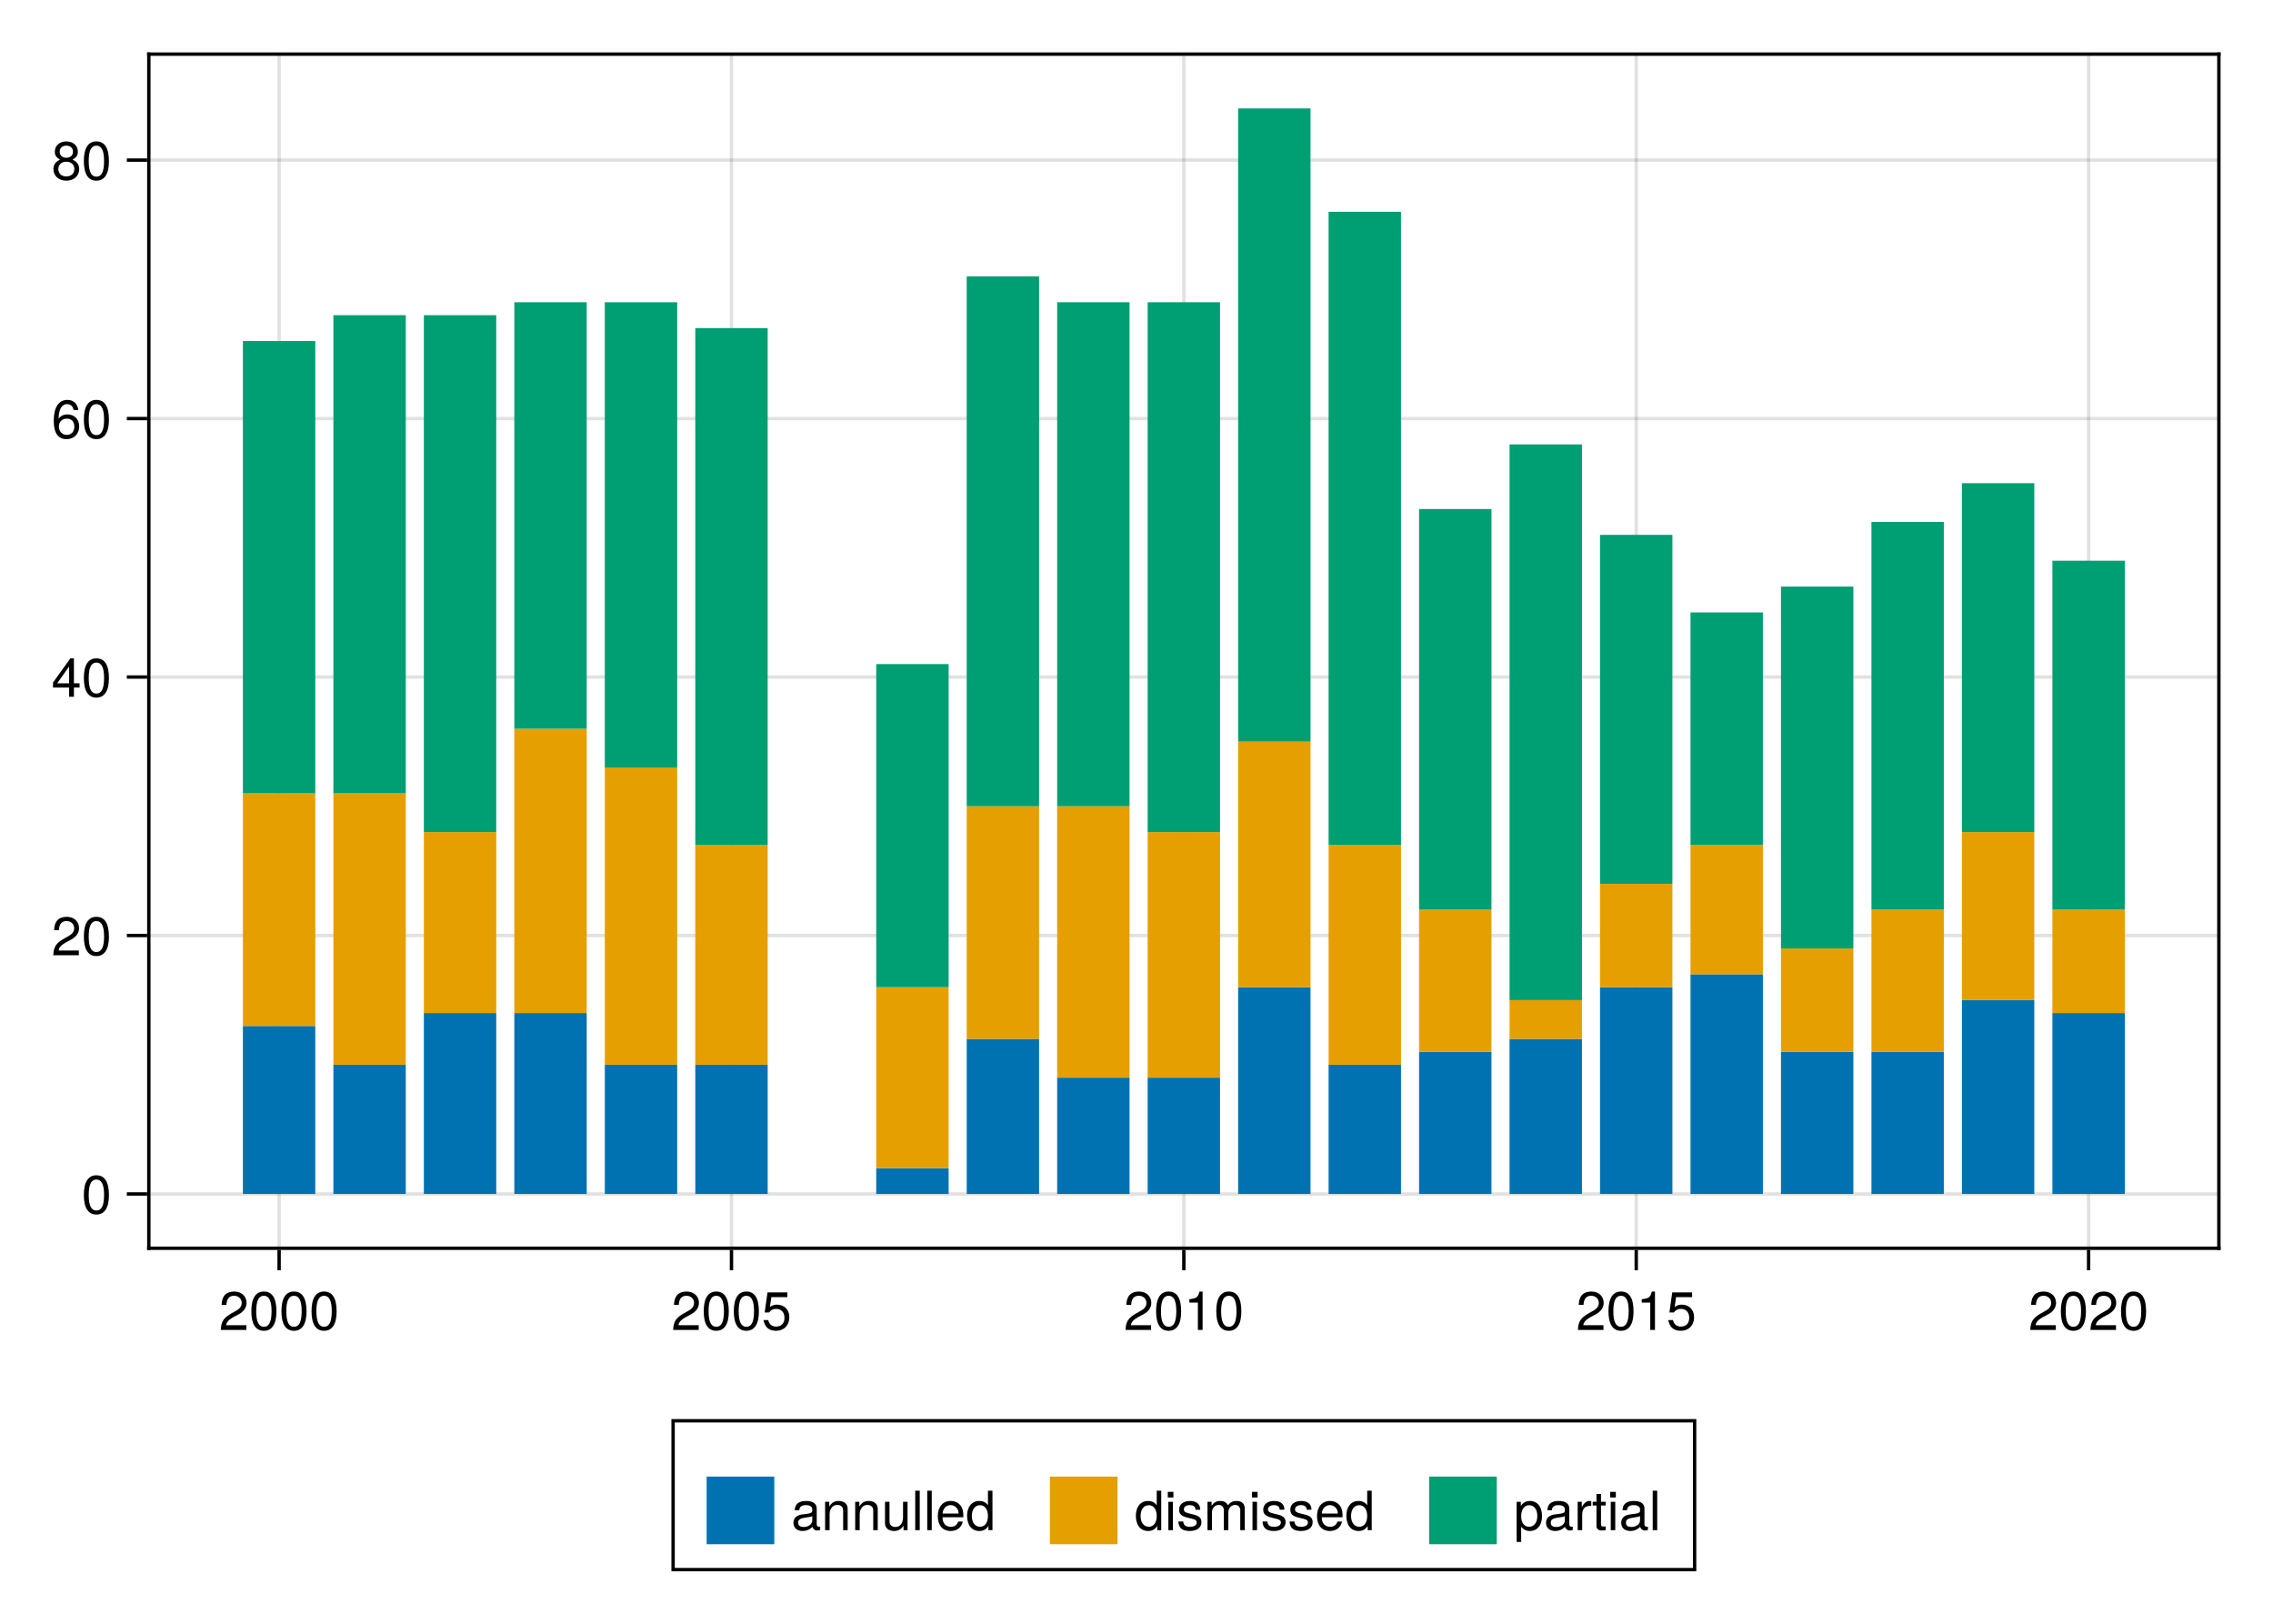 <?xml version="1.0" encoding="UTF-8"?>
<svg xmlns="http://www.w3.org/2000/svg" xmlns:xlink="http://www.w3.org/1999/xlink" width="504pt" height="360pt" viewBox="0 0 504 360" version="1.1">
<defs>
<g>
<symbol overflow="visible" id="glyph0-0-2d+7N/TX">
<path style="stroke:none;" d="M 0.234 -8.75 C 0.234 -8.75 0.234 0 0.234 0 C 0.234 0 5.641 0 5.641 0 C 5.641 0 5.641 -8.75 5.641 -8.75 C 5.641 -8.75 0.234 -8.75 0.234 -8.75 Z M 0.859 -0.625 C 0.859 -0.625 0.859 -8.125 0.859 -8.125 C 0.859 -8.125 5.016 -8.125 5.016 -8.125 C 5.016 -8.125 5.016 -0.625 5.016 -0.625 C 5.016 -0.625 0.859 -0.625 0.859 -0.625 Z M 0.859 -0.625 "/>
</symbol>
<symbol overflow="visible" id="glyph0-1-2d+7N/TX">
<path style="stroke:none;" d="M 6.125 -6.016 C 6.125 -4.969 5.516 -4.078 4.328 -3.438 C 4.328 -3.438 3.125 -2.797 3.125 -2.797 C 2.094 -2.188 1.703 -1.734 1.594 -1.047 C 1.594 -1.047 6.078 -1.047 6.078 -1.047 C 6.078 -1.047 6.078 0 6.078 0 C 6.078 0 0.406 0 0.406 0 C 0.5 -1.875 1.016 -2.672 2.797 -3.688 C 2.797 -3.688 3.906 -4.312 3.906 -4.312 C 4.656 -4.734 5.047 -5.312 5.047 -5.984 C 5.047 -6.906 4.328 -7.578 3.375 -7.578 C 2.328 -7.578 1.734 -6.984 1.656 -5.562 C 1.656 -5.562 0.594 -5.562 0.594 -5.562 C 0.656 -7.625 1.672 -8.516 3.406 -8.516 C 5.016 -8.516 6.125 -7.453 6.125 -6.016 Z M 6.125 -6.016 "/>
</symbol>
<symbol overflow="visible" id="glyph1-0-2d+7N/TX">
<path style="stroke:none;" d="M 0.234 -8.75 C 0.234 -8.75 0.234 0 0.234 0 C 0.234 0 5.641 0 5.641 0 C 5.641 0 5.641 -8.75 5.641 -8.75 C 5.641 -8.75 0.234 -8.75 0.234 -8.75 Z M 0.859 -0.625 C 0.859 -0.625 0.859 -8.125 0.859 -8.125 C 0.859 -8.125 5.016 -8.125 5.016 -8.125 C 5.016 -8.125 5.016 -0.625 5.016 -0.625 C 5.016 -0.625 0.859 -0.625 0.859 -0.625 Z M 0.859 -0.625 "/>
</symbol>
<symbol overflow="visible" id="glyph1-1-2d+7N/TX">
<path style="stroke:none;" d="M 6.078 -4.094 C 6.078 -1.297 5.094 0.188 3.297 0.188 C 1.469 0.188 0.516 -1.297 0.516 -4.156 C 0.516 -7.016 1.469 -8.516 3.297 -8.516 C 5.141 -8.516 6.078 -7.047 6.078 -4.094 Z M 5 -4.188 C 5 -6.469 4.438 -7.578 3.297 -7.578 C 2.156 -7.578 1.594 -6.484 1.594 -4.156 C 1.594 -1.828 2.156 -0.703 3.281 -0.703 C 4.453 -0.703 5 -1.781 5 -4.188 Z M 5 -4.188 "/>
</symbol>
<symbol overflow="visible" id="glyph1-2-2d+7N/TX">
<path style="stroke:none;" d="M 6.125 -6.016 C 6.125 -4.969 5.516 -4.078 4.328 -3.438 C 4.328 -3.438 3.125 -2.797 3.125 -2.797 C 2.094 -2.188 1.703 -1.734 1.594 -1.047 C 1.594 -1.047 6.078 -1.047 6.078 -1.047 C 6.078 -1.047 6.078 0 6.078 0 C 6.078 0 0.406 0 0.406 0 C 0.5 -1.875 1.016 -2.672 2.797 -3.688 C 2.797 -3.688 3.906 -4.312 3.906 -4.312 C 4.656 -4.734 5.047 -5.312 5.047 -5.984 C 5.047 -6.906 4.328 -7.578 3.375 -7.578 C 2.328 -7.578 1.734 -6.984 1.656 -5.562 C 1.656 -5.562 0.594 -5.562 0.594 -5.562 C 0.656 -7.625 1.672 -8.516 3.406 -8.516 C 5.016 -8.516 6.125 -7.453 6.125 -6.016 Z M 6.125 -6.016 "/>
</symbol>
<symbol overflow="visible" id="glyph2-0-2d+7N/TX">
<path style="stroke:none;" d="M 0.234 -8.75 C 0.234 -8.75 0.234 0 0.234 0 C 0.234 0 5.641 0 5.641 0 C 5.641 0 5.641 -8.75 5.641 -8.75 C 5.641 -8.75 0.234 -8.75 0.234 -8.75 Z M 0.859 -0.625 C 0.859 -0.625 0.859 -8.125 0.859 -8.125 C 0.859 -8.125 5.016 -8.125 5.016 -8.125 C 5.016 -8.125 5.016 -0.625 5.016 -0.625 C 5.016 -0.625 0.859 -0.625 0.859 -0.625 Z M 0.859 -0.625 "/>
</symbol>
<symbol overflow="visible" id="glyph2-1-2d+7N/TX">
<path style="stroke:none;" d="M 6.078 -4.094 C 6.078 -1.297 5.094 0.188 3.297 0.188 C 1.469 0.188 0.516 -1.297 0.516 -4.156 C 0.516 -7.016 1.469 -8.516 3.297 -8.516 C 5.141 -8.516 6.078 -7.047 6.078 -4.094 Z M 5 -4.188 C 5 -6.469 4.438 -7.578 3.297 -7.578 C 2.156 -7.578 1.594 -6.484 1.594 -4.156 C 1.594 -1.828 2.156 -0.703 3.281 -0.703 C 4.453 -0.703 5 -1.781 5 -4.188 Z M 5 -4.188 "/>
</symbol>
<symbol overflow="visible" id="glyph3-0-2d+7N/TX">
<path style="stroke:none;" d="M 0.234 -8.75 C 0.234 -8.75 0.234 0 0.234 0 C 0.234 0 5.641 0 5.641 0 C 5.641 0 5.641 -8.75 5.641 -8.75 C 5.641 -8.75 0.234 -8.75 0.234 -8.75 Z M 0.859 -0.625 C 0.859 -0.625 0.859 -8.125 0.859 -8.125 C 0.859 -8.125 5.016 -8.125 5.016 -8.125 C 5.016 -8.125 5.016 -0.625 5.016 -0.625 C 5.016 -0.625 0.859 -0.625 0.859 -0.625 Z M 0.859 -0.625 "/>
</symbol>
<symbol overflow="visible" id="glyph3-1-2d+7N/TX">
<path style="stroke:none;" d="M 6.156 -2.812 C 6.156 -1.016 4.953 0.188 3.234 0.188 C 1.734 0.188 0.766 -0.484 0.422 -2.188 C 0.422 -2.188 1.469 -2.188 1.469 -2.188 C 1.734 -1.219 2.297 -0.75 3.219 -0.75 C 4.375 -0.75 5.078 -1.453 5.078 -2.672 C 5.078 -3.938 4.359 -4.672 3.219 -4.672 C 2.562 -4.672 2.141 -4.469 1.656 -3.875 C 1.656 -3.875 0.688 -3.875 0.688 -3.875 C 0.688 -3.875 1.312 -8.328 1.312 -8.328 C 1.312 -8.328 5.719 -8.328 5.719 -8.328 C 5.719 -8.328 5.719 -7.281 5.719 -7.281 C 5.719 -7.281 2.172 -7.281 2.172 -7.281 C 2.172 -7.281 1.844 -5.094 1.844 -5.094 C 2.328 -5.453 2.812 -5.609 3.406 -5.609 C 5.047 -5.609 6.156 -4.5 6.156 -2.812 Z M 6.156 -2.812 "/>
</symbol>
<symbol overflow="visible" id="glyph4-0-2d+7N/TX">
<path style="stroke:none;" d="M 0.234 -8.75 C 0.234 -8.75 0.234 0 0.234 0 C 0.234 0 5.641 0 5.641 0 C 5.641 0 5.641 -8.75 5.641 -8.75 C 5.641 -8.75 0.234 -8.75 0.234 -8.75 Z M 0.859 -0.625 C 0.859 -0.625 0.859 -8.125 0.859 -8.125 C 0.859 -8.125 5.016 -8.125 5.016 -8.125 C 5.016 -8.125 5.016 -0.625 5.016 -0.625 C 5.016 -0.625 0.859 -0.625 0.859 -0.625 Z M 0.859 -0.625 "/>
</symbol>
<symbol overflow="visible" id="glyph4-1-2d+7N/TX">
<path style="stroke:none;" d="M 6.125 -6.016 C 6.125 -4.969 5.516 -4.078 4.328 -3.438 C 4.328 -3.438 3.125 -2.797 3.125 -2.797 C 2.094 -2.188 1.703 -1.734 1.594 -1.047 C 1.594 -1.047 6.078 -1.047 6.078 -1.047 C 6.078 -1.047 6.078 0 6.078 0 C 6.078 0 0.406 0 0.406 0 C 0.5 -1.875 1.016 -2.672 2.797 -3.688 C 2.797 -3.688 3.906 -4.312 3.906 -4.312 C 4.656 -4.734 5.047 -5.312 5.047 -5.984 C 5.047 -6.906 4.328 -7.578 3.375 -7.578 C 2.328 -7.578 1.734 -6.984 1.656 -5.562 C 1.656 -5.562 0.594 -5.562 0.594 -5.562 C 0.656 -7.625 1.672 -8.516 3.406 -8.516 C 5.016 -8.516 6.125 -7.453 6.125 -6.016 Z M 6.125 -6.016 "/>
</symbol>
<symbol overflow="visible" id="glyph4-2-2d+7N/TX">
<path style="stroke:none;" d="M 6.078 -4.094 C 6.078 -1.297 5.094 0.188 3.297 0.188 C 1.469 0.188 0.516 -1.297 0.516 -4.156 C 0.516 -7.016 1.469 -8.516 3.297 -8.516 C 5.141 -8.516 6.078 -7.047 6.078 -4.094 Z M 5 -4.188 C 5 -6.469 4.438 -7.578 3.297 -7.578 C 2.156 -7.578 1.594 -6.484 1.594 -4.156 C 1.594 -1.828 2.156 -0.703 3.281 -0.703 C 4.453 -0.703 5 -1.781 5 -4.188 Z M 5 -4.188 "/>
</symbol>
<symbol overflow="visible" id="glyph5-0-2d+7N/TX">
<path style="stroke:none;" d="M 0.234 -8.75 C 0.234 -8.75 0.234 0 0.234 0 C 0.234 0 5.641 0 5.641 0 C 5.641 0 5.641 -8.75 5.641 -8.75 C 5.641 -8.75 0.234 -8.75 0.234 -8.75 Z M 0.859 -0.625 C 0.859 -0.625 0.859 -8.125 0.859 -8.125 C 0.859 -8.125 5.016 -8.125 5.016 -8.125 C 5.016 -8.125 5.016 -0.625 5.016 -0.625 C 5.016 -0.625 0.859 -0.625 0.859 -0.625 Z M 0.859 -0.625 "/>
</symbol>
<symbol overflow="visible" id="glyph5-1-2d+7N/TX">
<path style="stroke:none;" d="M 4.156 0 C 4.156 0 3.109 0 3.109 0 C 3.109 0 3.109 -6.062 3.109 -6.062 C 3.109 -6.062 1.219 -6.062 1.219 -6.062 C 1.219 -6.062 1.219 -6.812 1.219 -6.812 C 2.859 -7.016 3.094 -7.203 3.469 -8.516 C 3.469 -8.516 4.156 -8.516 4.156 -8.516 C 4.156 -8.516 4.156 0 4.156 0 Z M 4.156 0 "/>
</symbol>
<symbol overflow="visible" id="glyph5-2-2d+7N/TX">
<path style="stroke:none;" d="M 6.156 -2.812 C 6.156 -1.016 4.953 0.188 3.234 0.188 C 1.734 0.188 0.766 -0.484 0.422 -2.188 C 0.422 -2.188 1.469 -2.188 1.469 -2.188 C 1.734 -1.219 2.297 -0.75 3.219 -0.75 C 4.375 -0.75 5.078 -1.453 5.078 -2.672 C 5.078 -3.938 4.359 -4.672 3.219 -4.672 C 2.562 -4.672 2.141 -4.469 1.656 -3.875 C 1.656 -3.875 0.688 -3.875 0.688 -3.875 C 0.688 -3.875 1.312 -8.328 1.312 -8.328 C 1.312 -8.328 5.719 -8.328 5.719 -8.328 C 5.719 -8.328 5.719 -7.281 5.719 -7.281 C 5.719 -7.281 2.172 -7.281 2.172 -7.281 C 2.172 -7.281 1.844 -5.094 1.844 -5.094 C 2.328 -5.453 2.812 -5.609 3.406 -5.609 C 5.047 -5.609 6.156 -4.5 6.156 -2.812 Z M 6.156 -2.812 "/>
</symbol>
<symbol overflow="visible" id="glyph6-0-2d+7N/TX">
<path style="stroke:none;" d="M 0.234 -8.75 C 0.234 -8.75 0.234 0 0.234 0 C 0.234 0 5.641 0 5.641 0 C 5.641 0 5.641 -8.75 5.641 -8.75 C 5.641 -8.75 0.234 -8.75 0.234 -8.75 Z M 0.859 -0.625 C 0.859 -0.625 0.859 -8.125 0.859 -8.125 C 0.859 -8.125 5.016 -8.125 5.016 -8.125 C 5.016 -8.125 5.016 -0.625 5.016 -0.625 C 5.016 -0.625 0.859 -0.625 0.859 -0.625 Z M 0.859 -0.625 "/>
</symbol>
<symbol overflow="visible" id="glyph6-1-2d+7N/TX">
<path style="stroke:none;" d="M 6.078 -4.094 C 6.078 -1.297 5.094 0.188 3.297 0.188 C 1.469 0.188 0.516 -1.297 0.516 -4.156 C 0.516 -7.016 1.469 -8.516 3.297 -8.516 C 5.141 -8.516 6.078 -7.047 6.078 -4.094 Z M 5 -4.188 C 5 -6.469 4.438 -7.578 3.297 -7.578 C 2.156 -7.578 1.594 -6.484 1.594 -4.156 C 1.594 -1.828 2.156 -0.703 3.281 -0.703 C 4.453 -0.703 5 -1.781 5 -4.188 Z M 5 -4.188 "/>
</symbol>
<symbol overflow="visible" id="glyph7-0-2d+7N/TX">
<path style="stroke:none;" d="M 0.234 -8.75 C 0.234 -8.75 0.234 0 0.234 0 C 0.234 0 5.641 0 5.641 0 C 5.641 0 5.641 -8.75 5.641 -8.75 C 5.641 -8.75 0.234 -8.75 0.234 -8.75 Z M 0.859 -0.625 C 0.859 -0.625 0.859 -8.125 0.859 -8.125 C 0.859 -8.125 5.016 -8.125 5.016 -8.125 C 5.016 -8.125 5.016 -0.625 5.016 -0.625 C 5.016 -0.625 0.859 -0.625 0.859 -0.625 Z M 0.859 -0.625 "/>
</symbol>
<symbol overflow="visible" id="glyph7-1-2d+7N/TX">
<path style="stroke:none;" d="M 6.125 -6.016 C 6.125 -4.969 5.516 -4.078 4.328 -3.438 C 4.328 -3.438 3.125 -2.797 3.125 -2.797 C 2.094 -2.188 1.703 -1.734 1.594 -1.047 C 1.594 -1.047 6.078 -1.047 6.078 -1.047 C 6.078 -1.047 6.078 0 6.078 0 C 6.078 0 0.406 0 0.406 0 C 0.5 -1.875 1.016 -2.672 2.797 -3.688 C 2.797 -3.688 3.906 -4.312 3.906 -4.312 C 4.656 -4.734 5.047 -5.312 5.047 -5.984 C 5.047 -6.906 4.328 -7.578 3.375 -7.578 C 2.328 -7.578 1.734 -6.984 1.656 -5.562 C 1.656 -5.562 0.594 -5.562 0.594 -5.562 C 0.656 -7.625 1.672 -8.516 3.406 -8.516 C 5.016 -8.516 6.125 -7.453 6.125 -6.016 Z M 6.125 -6.016 "/>
</symbol>
<symbol overflow="visible" id="glyph8-0-2d+7N/TX">
<path style="stroke:none;" d="M 0.234 -8.75 C 0.234 -8.75 0.234 0 0.234 0 C 0.234 0 5.641 0 5.641 0 C 5.641 0 5.641 -8.75 5.641 -8.75 C 5.641 -8.75 0.234 -8.75 0.234 -8.75 Z M 0.859 -0.625 C 0.859 -0.625 0.859 -8.125 0.859 -8.125 C 0.859 -8.125 5.016 -8.125 5.016 -8.125 C 5.016 -8.125 5.016 -0.625 5.016 -0.625 C 5.016 -0.625 0.859 -0.625 0.859 -0.625 Z M 0.859 -0.625 "/>
</symbol>
<symbol overflow="visible" id="glyph8-1-2d+7N/TX">
<path style="stroke:none;" d="M 6.078 -4.094 C 6.078 -1.297 5.094 0.188 3.297 0.188 C 1.469 0.188 0.516 -1.297 0.516 -4.156 C 0.516 -7.016 1.469 -8.516 3.297 -8.516 C 5.141 -8.516 6.078 -7.047 6.078 -4.094 Z M 5 -4.188 C 5 -6.469 4.438 -7.578 3.297 -7.578 C 2.156 -7.578 1.594 -6.484 1.594 -4.156 C 1.594 -1.828 2.156 -0.703 3.281 -0.703 C 4.453 -0.703 5 -1.781 5 -4.188 Z M 5 -4.188 "/>
</symbol>
<symbol overflow="visible" id="glyph9-0-2d+7N/TX">
<path style="stroke:none;" d="M 0.234 -8.75 C 0.234 -8.75 0.234 0 0.234 0 C 0.234 0 5.641 0 5.641 0 C 5.641 0 5.641 -8.75 5.641 -8.75 C 5.641 -8.75 0.234 -8.75 0.234 -8.75 Z M 0.859 -0.625 C 0.859 -0.625 0.859 -8.125 0.859 -8.125 C 0.859 -8.125 5.016 -8.125 5.016 -8.125 C 5.016 -8.125 5.016 -0.625 5.016 -0.625 C 5.016 -0.625 0.859 -0.625 0.859 -0.625 Z M 0.859 -0.625 "/>
</symbol>
<symbol overflow="visible" id="glyph9-1-2d+7N/TX">
<path style="stroke:none;" d="M 6.234 -2.047 C 6.234 -2.047 4.984 -2.047 4.984 -2.047 C 4.984 -2.047 4.984 0 4.984 0 C 4.984 0 3.922 0 3.922 0 C 3.922 0 3.922 -2.047 3.922 -2.047 C 3.922 -2.047 0.344 -2.047 0.344 -2.047 C 0.344 -2.047 0.344 -3.156 0.344 -3.156 C 0.344 -3.156 4.203 -8.516 4.203 -8.516 C 4.203 -8.516 4.984 -8.516 4.984 -8.516 C 4.984 -8.516 4.984 -2.984 4.984 -2.984 C 4.984 -2.984 6.234 -2.984 6.234 -2.984 C 6.234 -2.984 6.234 -2.047 6.234 -2.047 Z M 3.922 -2.984 C 3.922 -2.984 3.922 -6.703 3.922 -6.703 C 3.922 -6.703 1.266 -2.984 1.266 -2.984 C 1.266 -2.984 3.922 -2.984 3.922 -2.984 Z M 3.922 -2.984 "/>
</symbol>
<symbol overflow="visible" id="glyph9-2-2d+7N/TX">
<path style="stroke:none;" d="M 6.156 -2.406 C 6.156 -0.859 4.984 0.188 3.297 0.188 C 1.625 0.188 0.438 -0.859 0.438 -2.406 C 0.438 -3.344 0.922 -4.016 1.891 -4.469 C 1.031 -5.016 0.75 -5.453 0.75 -6.234 C 0.75 -7.578 1.797 -8.516 3.297 -8.516 C 4.812 -8.516 5.859 -7.578 5.859 -6.234 C 5.859 -5.438 5.562 -5 4.688 -4.469 C 5.672 -4.016 6.156 -3.344 6.156 -2.406 Z M 4.781 -6.219 C 4.781 -7.047 4.203 -7.578 3.297 -7.578 C 2.406 -7.578 1.828 -7.047 1.828 -6.234 C 1.828 -5.422 2.406 -4.891 3.297 -4.891 C 4.188 -4.891 4.781 -5.422 4.781 -6.219 Z M 5.078 -2.391 C 5.078 -3.391 4.359 -4.016 3.297 -4.016 C 2.25 -4.016 1.531 -3.391 1.531 -2.391 C 1.531 -1.391 2.25 -0.75 3.281 -0.75 C 4.359 -0.75 5.078 -1.375 5.078 -2.391 Z M 5.078 -2.391 "/>
</symbol>
<symbol overflow="visible" id="glyph10-0-2d+7N/TX">
<path style="stroke:none;" d="M 0.234 -8.75 C 0.234 -8.75 0.234 0 0.234 0 C 0.234 0 5.641 0 5.641 0 C 5.641 0 5.641 -8.75 5.641 -8.75 C 5.641 -8.75 0.234 -8.75 0.234 -8.75 Z M 0.859 -0.625 C 0.859 -0.625 0.859 -8.125 0.859 -8.125 C 0.859 -8.125 5.016 -8.125 5.016 -8.125 C 5.016 -8.125 5.016 -0.625 5.016 -0.625 C 5.016 -0.625 0.859 -0.625 0.859 -0.625 Z M 0.859 -0.625 "/>
</symbol>
<symbol overflow="visible" id="glyph10-1-2d+7N/TX">
<path style="stroke:none;" d="M 6.078 -4.094 C 6.078 -1.297 5.094 0.188 3.297 0.188 C 1.469 0.188 0.516 -1.297 0.516 -4.156 C 0.516 -7.016 1.469 -8.516 3.297 -8.516 C 5.141 -8.516 6.078 -7.047 6.078 -4.094 Z M 5 -4.188 C 5 -6.469 4.438 -7.578 3.297 -7.578 C 2.156 -7.578 1.594 -6.484 1.594 -4.156 C 1.594 -1.828 2.156 -0.703 3.281 -0.703 C 4.453 -0.703 5 -1.781 5 -4.188 Z M 5 -4.188 "/>
</symbol>
<symbol overflow="visible" id="glyph11-0-2d+7N/TX">
<path style="stroke:none;" d="M 0.234 -8.75 C 0.234 -8.75 0.234 0 0.234 0 C 0.234 0 5.641 0 5.641 0 C 5.641 0 5.641 -8.75 5.641 -8.75 C 5.641 -8.75 0.234 -8.75 0.234 -8.75 Z M 0.859 -0.625 C 0.859 -0.625 0.859 -8.125 0.859 -8.125 C 0.859 -8.125 5.016 -8.125 5.016 -8.125 C 5.016 -8.125 5.016 -0.625 5.016 -0.625 C 5.016 -0.625 0.859 -0.625 0.859 -0.625 Z M 0.859 -0.625 "/>
</symbol>
<symbol overflow="visible" id="glyph11-1-2d+7N/TX">
<path style="stroke:none;" d="M 6.156 -2.641 C 6.156 -0.969 4.984 0.188 3.375 0.188 C 1.422 0.188 0.516 -1.219 0.516 -3.875 C 0.516 -6.844 1.578 -8.516 3.562 -8.516 C 4.859 -8.516 5.766 -7.688 5.969 -6.281 C 5.969 -6.281 4.922 -6.281 4.922 -6.281 C 4.75 -7.109 4.234 -7.578 3.484 -7.578 C 2.281 -7.578 1.609 -6.422 1.594 -4.344 C 2.047 -4.969 2.719 -5.297 3.547 -5.297 C 5.078 -5.297 6.156 -4.219 6.156 -2.641 Z M 5.078 -2.562 C 5.078 -3.703 4.438 -4.359 3.422 -4.359 C 2.375 -4.359 1.656 -3.672 1.656 -2.609 C 1.656 -1.531 2.406 -0.75 3.391 -0.75 C 4.359 -0.75 5.078 -1.484 5.078 -2.562 Z M 5.078 -2.562 "/>
</symbol>
<symbol overflow="visible" id="glyph12-0-2d+7N/TX">
<path style="stroke:none;" d="M 0.234 -8.75 C 0.234 -8.75 0.234 0 0.234 0 C 0.234 0 5.641 0 5.641 0 C 5.641 0 5.641 -8.75 5.641 -8.75 C 5.641 -8.75 0.234 -8.75 0.234 -8.75 Z M 0.859 -0.625 C 0.859 -0.625 0.859 -8.125 0.859 -8.125 C 0.859 -8.125 5.016 -8.125 5.016 -8.125 C 5.016 -8.125 5.016 -0.625 5.016 -0.625 C 5.016 -0.625 0.859 -0.625 0.859 -0.625 Z M 0.859 -0.625 "/>
</symbol>
<symbol overflow="visible" id="glyph12-1-2d+7N/TX">
<path style="stroke:none;" d="M 6.078 -4.094 C 6.078 -1.297 5.094 0.188 3.297 0.188 C 1.469 0.188 0.516 -1.297 0.516 -4.156 C 0.516 -7.016 1.469 -8.516 3.297 -8.516 C 5.141 -8.516 6.078 -7.047 6.078 -4.094 Z M 5 -4.188 C 5 -6.469 4.438 -7.578 3.297 -7.578 C 2.156 -7.578 1.594 -6.484 1.594 -4.156 C 1.594 -1.828 2.156 -0.703 3.281 -0.703 C 4.453 -0.703 5 -1.781 5 -4.188 Z M 5 -4.188 "/>
</symbol>
<symbol overflow="visible" id="glyph13-0-2d+7N/TX">
<path style="stroke:none;" d="M 0.234 -8.75 C 0.234 -8.75 0.234 0 0.234 0 C 0.234 0 5.641 0 5.641 0 C 5.641 0 5.641 -8.75 5.641 -8.75 C 5.641 -8.75 0.234 -8.75 0.234 -8.75 Z M 0.859 -0.625 C 0.859 -0.625 0.859 -8.125 0.859 -8.125 C 0.859 -8.125 5.016 -8.125 5.016 -8.125 C 5.016 -8.125 5.016 -0.625 5.016 -0.625 C 5.016 -0.625 0.859 -0.625 0.859 -0.625 Z M 0.859 -0.625 "/>
</symbol>
<symbol overflow="visible" id="glyph13-1-2d+7N/TX">
<path style="stroke:none;" d="M 6.422 -0.031 C 6.094 0.062 5.938 0.078 5.734 0.078 C 5.25 0.078 4.812 -0.266 4.703 -0.75 C 4.156 -0.156 3.375 0.188 2.562 0.188 C 1.297 0.188 0.5 -0.484 0.5 -1.625 C 0.5 -2.406 0.875 -2.969 1.609 -3.266 C 1.984 -3.422 2.203 -3.469 3.625 -3.641 C 4.422 -3.75 4.672 -3.922 4.672 -4.344 C 4.672 -4.344 4.672 -4.609 4.672 -4.609 C 4.672 -5.203 4.156 -5.547 3.266 -5.547 C 2.328 -5.547 1.875 -5.203 1.781 -4.422 C 1.781 -4.422 0.781 -4.422 0.781 -4.422 C 0.844 -5.875 1.781 -6.469 3.297 -6.469 C 4.844 -6.469 5.656 -5.875 5.656 -4.75 C 5.656 -4.75 5.656 -1.25 5.656 -1.25 C 5.656 -0.938 5.859 -0.75 6.203 -0.75 C 6.266 -0.75 6.312 -0.75 6.422 -0.781 C 6.422 -0.781 6.422 -0.031 6.422 -0.031 Z M 4.672 -2.172 C 4.672 -2.172 4.672 -3.109 4.672 -3.109 C 4.328 -2.953 4.109 -2.906 3.062 -2.766 C 1.984 -2.609 1.547 -2.312 1.547 -1.656 C 1.547 -0.969 2 -0.703 2.781 -0.703 C 3.75 -0.703 4.672 -1.266 4.672 -2.172 Z M 4.672 -2.172 "/>
</symbol>
<symbol overflow="visible" id="glyph14-0-2d+7N/TX">
<path style="stroke:none;" d="M 0.234 -8.75 C 0.234 -8.75 0.234 0 0.234 0 C 0.234 0 5.641 0 5.641 0 C 5.641 0 5.641 -8.75 5.641 -8.75 C 5.641 -8.75 0.234 -8.75 0.234 -8.75 Z M 0.859 -0.625 C 0.859 -0.625 0.859 -8.125 0.859 -8.125 C 0.859 -8.125 5.016 -8.125 5.016 -8.125 C 5.016 -8.125 5.016 -0.625 5.016 -0.625 C 5.016 -0.625 0.859 -0.625 0.859 -0.625 Z M 0.859 -0.625 "/>
</symbol>
<symbol overflow="visible" id="glyph14-1-2d+7N/TX">
<path style="stroke:none;" d="M 5.844 0 C 5.844 0 4.844 0 4.844 0 C 4.844 0 4.844 -4.359 4.844 -4.359 C 4.844 -5.109 4.344 -5.594 3.547 -5.594 C 2.531 -5.594 1.844 -4.75 1.844 -3.469 C 1.844 -3.469 1.844 0 1.844 0 C 1.844 0 0.844 0 0.844 0 C 0.844 0 0.844 -6.281 0.844 -6.281 C 0.844 -6.281 1.766 -6.281 1.766 -6.281 C 1.766 -6.281 1.766 -5.234 1.766 -5.234 C 2.312 -6.109 2.922 -6.469 3.859 -6.469 C 5.062 -6.469 5.844 -5.797 5.844 -4.75 C 5.844 -4.75 5.844 0 5.844 0 Z M 5.844 0 "/>
</symbol>
<symbol overflow="visible" id="glyph15-0-2d+7N/TX">
<path style="stroke:none;" d="M 0.234 -8.75 C 0.234 -8.75 0.234 0 0.234 0 C 0.234 0 5.641 0 5.641 0 C 5.641 0 5.641 -8.75 5.641 -8.75 C 5.641 -8.75 0.234 -8.75 0.234 -8.75 Z M 0.859 -0.625 C 0.859 -0.625 0.859 -8.125 0.859 -8.125 C 0.859 -8.125 5.016 -8.125 5.016 -8.125 C 5.016 -8.125 5.016 -0.625 5.016 -0.625 C 5.016 -0.625 0.859 -0.625 0.859 -0.625 Z M 0.859 -0.625 "/>
</symbol>
<symbol overflow="visible" id="glyph15-1-2d+7N/TX">
<path style="stroke:none;" d="M 5.844 0 C 5.844 0 4.844 0 4.844 0 C 4.844 0 4.844 -4.359 4.844 -4.359 C 4.844 -5.109 4.344 -5.594 3.547 -5.594 C 2.531 -5.594 1.844 -4.75 1.844 -3.469 C 1.844 -3.469 1.844 0 1.844 0 C 1.844 0 0.844 0 0.844 0 C 0.844 0 0.844 -6.281 0.844 -6.281 C 0.844 -6.281 1.766 -6.281 1.766 -6.281 C 1.766 -6.281 1.766 -5.234 1.766 -5.234 C 2.312 -6.109 2.922 -6.469 3.859 -6.469 C 5.062 -6.469 5.844 -5.797 5.844 -4.75 C 5.844 -4.75 5.844 0 5.844 0 Z M 5.844 0 "/>
</symbol>
<symbol overflow="visible" id="glyph15-2-2d+7N/TX">
<path style="stroke:none;" d="M 5.781 0 C 5.781 0 4.891 0 4.891 0 C 4.891 0 4.891 -0.969 4.891 -0.969 C 4.297 -0.141 3.703 0.188 2.781 0.188 C 1.562 0.188 0.781 -0.484 0.781 -1.531 C 0.781 -1.531 0.781 -6.281 0.781 -6.281 C 0.781 -6.281 1.781 -6.281 1.781 -6.281 C 1.781 -6.281 1.781 -1.938 1.781 -1.938 C 1.781 -1.172 2.281 -0.703 3.078 -0.703 C 4.109 -0.703 4.781 -1.531 4.781 -2.812 C 4.781 -2.812 4.781 -6.281 4.781 -6.281 C 4.781 -6.281 5.781 -6.281 5.781 -6.281 C 5.781 -6.281 5.781 0 5.781 0 Z M 5.781 0 "/>
</symbol>
<symbol overflow="visible" id="glyph15-3-2d+7N/TX">
<path style="stroke:none;" d="M 1.812 0 C 1.812 0 0.812 0 0.812 0 C 0.812 0 0.812 -8.75 0.812 -8.75 C 0.812 -8.75 1.812 -8.75 1.812 -8.75 C 1.812 -8.75 1.812 0 1.812 0 Z M 1.812 0 "/>
</symbol>
<symbol overflow="visible" id="glyph15-4-2d+7N/TX">
<path style="stroke:none;" d="M 6.156 -2.859 C 6.156 -2.859 1.531 -2.859 1.531 -2.859 C 1.547 -1.422 2.328 -0.75 3.375 -0.75 C 4.172 -0.75 4.734 -1.078 5.016 -1.906 C 5.016 -1.906 6.031 -1.906 6.031 -1.906 C 5.766 -0.641 4.781 0.188 3.344 0.188 C 1.578 0.188 0.484 -1.047 0.484 -3.109 C 0.484 -5.172 1.609 -6.469 3.359 -6.469 C 4.531 -6.469 5.5 -5.844 5.906 -4.812 C 6.078 -4.344 6.156 -3.766 6.156 -2.859 Z M 5.094 -3.75 C 5.094 -4.734 4.328 -5.547 3.344 -5.547 C 2.344 -5.547 1.625 -4.781 1.547 -3.672 C 1.547 -3.672 5.078 -3.672 5.078 -3.672 C 5.094 -3.703 5.094 -3.75 5.094 -3.75 Z M 5.094 -3.75 "/>
</symbol>
<symbol overflow="visible" id="glyph15-5-2d+7N/TX">
<path style="stroke:none;" d="M 5.938 0 C 5.938 0 5.047 0 5.047 0 C 5.047 0 5.047 -0.922 5.047 -0.922 C 4.516 -0.141 3.906 0.188 3.047 0.188 C 1.359 0.188 0.312 -1.078 0.312 -3.203 C 0.312 -5.203 1.375 -6.469 3.016 -6.469 C 3.859 -6.469 4.531 -6.125 4.938 -5.5 C 4.938 -5.5 4.938 -8.75 4.938 -8.75 C 4.938 -8.75 5.938 -8.75 5.938 -8.75 C 5.938 -8.75 5.938 0 5.938 0 Z M 4.938 -3.125 C 4.938 -4.578 4.266 -5.531 3.188 -5.531 C 2.094 -5.531 1.359 -4.609 1.359 -3.141 C 1.359 -1.688 2.094 -0.75 3.188 -0.75 C 4.25 -0.75 4.938 -1.672 4.938 -3.125 Z M 4.938 -3.125 "/>
</symbol>
<symbol overflow="visible" id="glyph15-6-2d+7N/TX">
<path style="stroke:none;" d="M 9.125 0 C 9.125 0 8.125 0 8.125 0 C 8.125 0 8.125 -4.328 8.125 -4.328 C 8.125 -5.125 7.703 -5.594 6.969 -5.594 C 6.156 -5.594 5.484 -4.859 5.484 -3.953 C 5.484 -3.953 5.484 0 5.484 0 C 5.484 0 4.484 0 4.484 0 C 4.484 0 4.484 -4.328 4.484 -4.328 C 4.484 -5.141 4.062 -5.594 3.328 -5.594 C 2.516 -5.594 1.844 -4.859 1.844 -3.953 C 1.844 -3.953 1.844 0 1.844 0 C 1.844 0 0.859 0 0.859 0 C 0.859 0 0.859 -6.281 0.859 -6.281 C 0.859 -6.281 1.766 -6.281 1.766 -6.281 C 1.766 -6.281 1.766 -5.406 1.766 -5.406 C 2.297 -6.156 2.859 -6.469 3.703 -6.469 C 4.516 -6.469 5.016 -6.188 5.391 -5.516 C 5.969 -6.219 6.484 -6.469 7.312 -6.469 C 8.5 -6.469 9.125 -5.844 9.125 -4.719 C 9.125 -4.719 9.125 0 9.125 0 Z M 9.125 0 "/>
</symbol>
<symbol overflow="visible" id="glyph15-7-2d+7N/TX">
<path style="stroke:none;" d="M 6.422 -0.031 C 6.094 0.062 5.938 0.078 5.734 0.078 C 5.25 0.078 4.812 -0.266 4.703 -0.75 C 4.156 -0.156 3.375 0.188 2.562 0.188 C 1.297 0.188 0.5 -0.484 0.5 -1.625 C 0.5 -2.406 0.875 -2.969 1.609 -3.266 C 1.984 -3.422 2.203 -3.469 3.625 -3.641 C 4.422 -3.75 4.672 -3.922 4.672 -4.344 C 4.672 -4.344 4.672 -4.609 4.672 -4.609 C 4.672 -5.203 4.156 -5.547 3.266 -5.547 C 2.328 -5.547 1.875 -5.203 1.781 -4.422 C 1.781 -4.422 0.781 -4.422 0.781 -4.422 C 0.844 -5.875 1.781 -6.469 3.297 -6.469 C 4.844 -6.469 5.656 -5.875 5.656 -4.75 C 5.656 -4.75 5.656 -1.25 5.656 -1.25 C 5.656 -0.938 5.859 -0.75 6.203 -0.75 C 6.266 -0.75 6.312 -0.75 6.422 -0.781 C 6.422 -0.781 6.422 -0.031 6.422 -0.031 Z M 4.672 -2.172 C 4.672 -2.172 4.672 -3.109 4.672 -3.109 C 4.328 -2.953 4.109 -2.906 3.062 -2.766 C 1.984 -2.609 1.547 -2.312 1.547 -1.656 C 1.547 -0.969 2 -0.703 2.781 -0.703 C 3.75 -0.703 4.672 -1.266 4.672 -2.172 Z M 4.672 -2.172 "/>
</symbol>
<symbol overflow="visible" id="glyph16-0-2d+7N/TX">
<path style="stroke:none;" d="M 0.234 -8.75 C 0.234 -8.75 0.234 0 0.234 0 C 0.234 0 5.641 0 5.641 0 C 5.641 0 5.641 -8.75 5.641 -8.75 C 5.641 -8.75 0.234 -8.75 0.234 -8.75 Z M 0.859 -0.625 C 0.859 -0.625 0.859 -8.125 0.859 -8.125 C 0.859 -8.125 5.016 -8.125 5.016 -8.125 C 5.016 -8.125 5.016 -0.625 5.016 -0.625 C 5.016 -0.625 0.859 -0.625 0.859 -0.625 Z M 0.859 -0.625 "/>
</symbol>
<symbol overflow="visible" id="glyph16-1-2d+7N/TX">
<path style="stroke:none;" d="M 5.938 0 C 5.938 0 5.047 0 5.047 0 C 5.047 0 5.047 -0.922 5.047 -0.922 C 4.516 -0.141 3.906 0.188 3.047 0.188 C 1.359 0.188 0.312 -1.078 0.312 -3.203 C 0.312 -5.203 1.375 -6.469 3.016 -6.469 C 3.859 -6.469 4.531 -6.125 4.938 -5.5 C 4.938 -5.5 4.938 -8.75 4.938 -8.75 C 4.938 -8.75 5.938 -8.75 5.938 -8.75 C 5.938 -8.75 5.938 0 5.938 0 Z M 4.938 -3.125 C 4.938 -4.578 4.266 -5.531 3.188 -5.531 C 2.094 -5.531 1.359 -4.609 1.359 -3.141 C 1.359 -1.688 2.094 -0.75 3.188 -0.75 C 4.25 -0.75 4.938 -1.672 4.938 -3.125 Z M 4.938 -3.125 "/>
</symbol>
<symbol overflow="visible" id="glyph16-2-2d+7N/TX">
<path style="stroke:none;" d="M 5.516 -1.766 C 5.516 -0.547 4.5 0.188 2.922 0.188 C 1.266 0.188 0.453 -0.469 0.406 -1.922 C 0.406 -1.922 1.469 -1.922 1.469 -1.922 C 1.594 -0.953 2.094 -0.75 3 -0.75 C 3.875 -0.75 4.469 -1.094 4.469 -1.688 C 4.469 -2.141 4.188 -2.344 3.484 -2.516 C 3.484 -2.516 2.562 -2.734 2.562 -2.734 C 1.062 -3.094 0.562 -3.562 0.562 -4.547 C 0.562 -5.719 1.516 -6.469 2.969 -6.469 C 4.422 -6.469 5.25 -5.766 5.25 -4.531 C 5.25 -4.531 4.203 -4.531 4.203 -4.531 C 4.172 -5.203 3.75 -5.547 2.938 -5.547 C 2.125 -5.547 1.609 -5.172 1.609 -4.594 C 1.609 -4.156 1.953 -3.891 2.766 -3.703 C 2.766 -3.703 3.734 -3.469 3.734 -3.469 C 4.984 -3.172 5.516 -2.703 5.516 -1.766 Z M 5.516 -1.766 "/>
</symbol>
<symbol overflow="visible" id="glyph16-3-2d+7N/TX">
<path style="stroke:none;" d="M 1.844 0 C 1.844 0 0.844 0 0.844 0 C 0.844 0 0.844 -6.281 0.844 -6.281 C 0.844 -6.281 1.844 -6.281 1.844 -6.281 C 1.844 -6.281 1.844 0 1.844 0 Z M 1.969 -7.234 C 1.969 -7.234 0.719 -7.234 0.719 -7.234 C 0.719 -7.234 0.719 -8.484 0.719 -8.484 C 0.719 -8.484 1.969 -8.484 1.969 -8.484 C 1.969 -8.484 1.969 -7.234 1.969 -7.234 Z M 1.969 -7.234 "/>
</symbol>
<symbol overflow="visible" id="glyph16-4-2d+7N/TX">
<path style="stroke:none;" d="M 6.156 -2.859 C 6.156 -2.859 1.531 -2.859 1.531 -2.859 C 1.547 -1.422 2.328 -0.75 3.375 -0.75 C 4.172 -0.75 4.734 -1.078 5.016 -1.906 C 5.016 -1.906 6.031 -1.906 6.031 -1.906 C 5.766 -0.641 4.781 0.188 3.344 0.188 C 1.578 0.188 0.484 -1.047 0.484 -3.109 C 0.484 -5.172 1.609 -6.469 3.359 -6.469 C 4.531 -6.469 5.5 -5.844 5.906 -4.812 C 6.078 -4.344 6.156 -3.766 6.156 -2.859 Z M 5.094 -3.75 C 5.094 -4.734 4.328 -5.547 3.344 -5.547 C 2.344 -5.547 1.625 -4.781 1.547 -3.672 C 1.547 -3.672 5.078 -3.672 5.078 -3.672 C 5.094 -3.703 5.094 -3.75 5.094 -3.75 Z M 5.094 -3.75 "/>
</symbol>
<symbol overflow="visible" id="glyph16-5-2d+7N/TX">
<path style="stroke:none;" d="M 6.281 -3.078 C 6.281 -1.078 5.203 0.188 3.594 0.188 C 2.766 0.188 2.188 -0.109 1.656 -0.75 C 1.656 -0.75 1.656 2.609 1.656 2.609 C 1.656 2.609 0.656 2.609 0.656 2.609 C 0.656 2.609 0.656 -6.281 0.656 -6.281 C 0.656 -6.281 1.578 -6.281 1.578 -6.281 C 1.578 -6.281 1.578 -5.344 1.578 -5.344 C 2.047 -6.078 2.719 -6.469 3.578 -6.469 C 5.25 -6.469 6.281 -5.203 6.281 -3.078 Z M 5.234 -3.109 C 5.234 -4.609 4.516 -5.531 3.406 -5.531 C 2.359 -5.531 1.656 -4.578 1.656 -3.094 C 1.656 -1.625 2.359 -0.75 3.406 -0.75 C 4.5 -0.75 5.234 -1.688 5.234 -3.109 Z M 5.234 -3.109 "/>
</symbol>
<symbol overflow="visible" id="glyph16-6-2d+7N/TX">
<path style="stroke:none;" d="M 3.047 0 C 2.719 0.062 2.469 0.078 2.234 0.078 C 1.453 0.078 1.016 -0.281 1.016 -0.906 C 1.016 -0.906 1.016 -5.469 1.016 -5.469 C 1.016 -5.469 0.172 -5.469 0.172 -5.469 C 0.172 -5.469 0.172 -6.281 0.172 -6.281 C 0.172 -6.281 1.016 -6.281 1.016 -6.281 C 1.016 -6.281 1.016 -8.016 1.016 -8.016 C 1.016 -8.016 2.016 -8.016 2.016 -8.016 C 2.016 -8.016 2.016 -6.281 2.016 -6.281 C 2.016 -6.281 3.047 -6.281 3.047 -6.281 C 3.047 -6.281 3.047 -5.469 3.047 -5.469 C 3.047 -5.469 2.016 -5.469 2.016 -5.469 C 2.016 -5.469 2.016 -1.359 2.016 -1.359 C 2.016 -0.906 2.141 -0.797 2.562 -0.797 C 2.766 -0.797 2.922 -0.797 3.047 -0.844 C 3.047 -0.844 3.047 0 3.047 0 Z M 3.047 0 "/>
</symbol>
<symbol overflow="visible" id="glyph16-7-2d+7N/TX">
<path style="stroke:none;" d="M 1.812 0 C 1.812 0 0.812 0 0.812 0 C 0.812 0 0.812 -8.75 0.812 -8.75 C 0.812 -8.75 1.812 -8.75 1.812 -8.75 C 1.812 -8.75 1.812 0 1.812 0 Z M 1.812 0 "/>
</symbol>
<symbol overflow="visible" id="glyph17-0-2d+7N/TX">
<path style="stroke:none;" d="M 0.234 -8.75 C 0.234 -8.75 0.234 0 0.234 0 C 0.234 0 5.641 0 5.641 0 C 5.641 0 5.641 -8.75 5.641 -8.75 C 5.641 -8.75 0.234 -8.75 0.234 -8.75 Z M 0.859 -0.625 C 0.859 -0.625 0.859 -8.125 0.859 -8.125 C 0.859 -8.125 5.016 -8.125 5.016 -8.125 C 5.016 -8.125 5.016 -0.625 5.016 -0.625 C 5.016 -0.625 0.859 -0.625 0.859 -0.625 Z M 0.859 -0.625 "/>
</symbol>
<symbol overflow="visible" id="glyph17-1-2d+7N/TX">
<path style="stroke:none;" d="M 1.844 0 C 1.844 0 0.844 0 0.844 0 C 0.844 0 0.844 -6.281 0.844 -6.281 C 0.844 -6.281 1.844 -6.281 1.844 -6.281 C 1.844 -6.281 1.844 0 1.844 0 Z M 1.969 -7.234 C 1.969 -7.234 0.719 -7.234 0.719 -7.234 C 0.719 -7.234 0.719 -8.484 0.719 -8.484 C 0.719 -8.484 1.969 -8.484 1.969 -8.484 C 1.969 -8.484 1.969 -7.234 1.969 -7.234 Z M 1.969 -7.234 "/>
</symbol>
<symbol overflow="visible" id="glyph17-2-2d+7N/TX">
<path style="stroke:none;" d="M 5.516 -1.766 C 5.516 -0.547 4.5 0.188 2.922 0.188 C 1.266 0.188 0.453 -0.469 0.406 -1.922 C 0.406 -1.922 1.469 -1.922 1.469 -1.922 C 1.594 -0.953 2.094 -0.75 3 -0.75 C 3.875 -0.75 4.469 -1.094 4.469 -1.688 C 4.469 -2.141 4.188 -2.344 3.484 -2.516 C 3.484 -2.516 2.562 -2.734 2.562 -2.734 C 1.062 -3.094 0.562 -3.562 0.562 -4.547 C 0.562 -5.719 1.516 -6.469 2.969 -6.469 C 4.422 -6.469 5.25 -5.766 5.25 -4.531 C 5.25 -4.531 4.203 -4.531 4.203 -4.531 C 4.172 -5.203 3.75 -5.547 2.938 -5.547 C 2.125 -5.547 1.609 -5.172 1.609 -4.594 C 1.609 -4.156 1.953 -3.891 2.766 -3.703 C 2.766 -3.703 3.734 -3.469 3.734 -3.469 C 4.984 -3.172 5.516 -2.703 5.516 -1.766 Z M 5.516 -1.766 "/>
</symbol>
<symbol overflow="visible" id="glyph17-3-2d+7N/TX">
<path style="stroke:none;" d="M 5.938 0 C 5.938 0 5.047 0 5.047 0 C 5.047 0 5.047 -0.922 5.047 -0.922 C 4.516 -0.141 3.906 0.188 3.047 0.188 C 1.359 0.188 0.312 -1.078 0.312 -3.203 C 0.312 -5.203 1.375 -6.469 3.016 -6.469 C 3.859 -6.469 4.531 -6.125 4.938 -5.5 C 4.938 -5.5 4.938 -8.75 4.938 -8.75 C 4.938 -8.75 5.938 -8.75 5.938 -8.75 C 5.938 -8.75 5.938 0 5.938 0 Z M 4.938 -3.125 C 4.938 -4.578 4.266 -5.531 3.188 -5.531 C 2.094 -5.531 1.359 -4.609 1.359 -3.141 C 1.359 -1.688 2.094 -0.75 3.188 -0.75 C 4.25 -0.75 4.938 -1.672 4.938 -3.125 Z M 4.938 -3.125 "/>
</symbol>
<symbol overflow="visible" id="glyph17-4-2d+7N/TX">
<path style="stroke:none;" d="M 3.859 -5.406 C 2.297 -5.391 1.844 -4.688 1.844 -3.266 C 1.844 -3.266 1.844 0 1.844 0 C 1.844 0 0.844 0 0.844 0 C 0.844 0 0.844 -6.281 0.844 -6.281 C 0.844 -6.281 1.75 -6.281 1.75 -6.281 C 1.75 -6.281 1.75 -5.141 1.75 -5.141 C 2.328 -6.078 2.812 -6.469 3.469 -6.469 C 3.594 -6.469 3.688 -6.453 3.859 -6.438 C 3.859 -6.438 3.859 -5.406 3.859 -5.406 Z M 3.859 -5.406 "/>
</symbol>
</g>
</defs>
<g id="surface1-2d+7N/TX">
<rect x="0" y="0" width="504" height="360" style="fill:rgb(100%,100%,100%);fill-opacity:1;stroke:none;"/>
<path style=" stroke:none;fill-rule:nonzero;fill:rgb(100%,100%,100%);fill-opacity:1;" d="M 33 276.75 L 492 276.75 L 492 12 L 33 12 Z M 33 276.75 "/>
<path style="fill:none;stroke-width:1;stroke-linecap:butt;stroke-linejoin:miter;stroke:rgb(0%,0%,0%);stroke-opacity:0.12;stroke-miterlimit:2;" d="M 82.521 369 L 82.521 16 " transform="matrix(0.75,0,0,0.75,0,0)"/>
<path style="fill:none;stroke-width:1;stroke-linecap:butt;stroke-linejoin:miter;stroke:rgb(0%,0%,0%);stroke-opacity:0.12;stroke-miterlimit:2;" d="M 216.26 369 L 216.26 16 " transform="matrix(0.75,0,0,0.75,0,0)"/>
<path style="fill:none;stroke-width:1;stroke-linecap:butt;stroke-linejoin:miter;stroke:rgb(0%,0%,0%);stroke-opacity:0.12;stroke-miterlimit:2;" d="M 350 369 L 350 16 " transform="matrix(0.75,0,0,0.75,0,0)"/>
<path style="fill:none;stroke-width:1;stroke-linecap:butt;stroke-linejoin:miter;stroke:rgb(0%,0%,0%);stroke-opacity:0.12;stroke-miterlimit:2;" d="M 483.745 369 L 483.745 16 " transform="matrix(0.75,0,0,0.75,0,0)"/>
<path style="fill:none;stroke-width:1;stroke-linecap:butt;stroke-linejoin:miter;stroke:rgb(0%,0%,0%);stroke-opacity:0.12;stroke-miterlimit:2;" d="M 617.484 369 L 617.484 16 " transform="matrix(0.75,0,0,0.75,0,0)"/>
<path style="fill:none;stroke-width:1;stroke-linecap:butt;stroke-linejoin:miter;stroke:rgb(0%,0%,0%);stroke-opacity:0.12;stroke-miterlimit:2;" d="M 44 352.953 L 656 352.953 " transform="matrix(0.75,0,0,0.75,0,0)"/>
<path style="fill:none;stroke-width:1;stroke-linecap:butt;stroke-linejoin:miter;stroke:rgb(0%,0%,0%);stroke-opacity:0.12;stroke-miterlimit:2;" d="M 44 276.547 L 656 276.547 " transform="matrix(0.75,0,0,0.75,0,0)"/>
<path style="fill:none;stroke-width:1;stroke-linecap:butt;stroke-linejoin:miter;stroke:rgb(0%,0%,0%);stroke-opacity:0.12;stroke-miterlimit:2;" d="M 44 200.141 L 656 200.141 " transform="matrix(0.75,0,0,0.75,0,0)"/>
<path style="fill:none;stroke-width:1;stroke-linecap:butt;stroke-linejoin:miter;stroke:rgb(0%,0%,0%);stroke-opacity:0.12;stroke-miterlimit:2;" d="M 44 123.734 L 656 123.734 " transform="matrix(0.75,0,0,0.75,0,0)"/>
<path style="fill:none;stroke-width:1;stroke-linecap:butt;stroke-linejoin:miter;stroke:rgb(0%,0%,0%);stroke-opacity:0.12;stroke-miterlimit:2;" d="M 44 47.328 L 656 47.328 " transform="matrix(0.75,0,0,0.75,0,0)"/>
<g style="fill:rgb(0%,0%,0%);fill-opacity:1;">
  <use xlink:href="#glyph0-1-2d+7N/TX" x="48.545" y="294.864"/>
</g>
<g style="fill:rgb(0%,0%,0%);fill-opacity:1;">
  <use xlink:href="#glyph1-1-2d+7N/TX" x="55.217" y="294.864"/>
</g>
<g style="fill:rgb(0%,0%,0%);fill-opacity:1;">
  <use xlink:href="#glyph1-1-2d+7N/TX" x="61.889" y="294.864"/>
</g>
<g style="fill:rgb(0%,0%,0%);fill-opacity:1;">
  <use xlink:href="#glyph2-1-2d+7N/TX" x="68.561" y="294.864"/>
</g>
<g style="fill:rgb(0%,0%,0%);fill-opacity:1;">
  <use xlink:href="#glyph1-2-2d+7N/TX" x="148.851" y="294.864"/>
</g>
<g style="fill:rgb(0%,0%,0%);fill-opacity:1;">
  <use xlink:href="#glyph1-1-2d+7N/TX" x="155.523" y="294.864"/>
</g>
<g style="fill:rgb(0%,0%,0%);fill-opacity:1;">
  <use xlink:href="#glyph1-1-2d+7N/TX" x="162.195" y="294.864"/>
</g>
<g style="fill:rgb(0%,0%,0%);fill-opacity:1;">
  <use xlink:href="#glyph3-1-2d+7N/TX" x="168.867" y="294.864"/>
</g>
<g style="fill:rgb(0%,0%,0%);fill-opacity:1;">
  <use xlink:href="#glyph4-1-2d+7N/TX" x="249.157" y="294.864"/>
</g>
<g style="fill:rgb(0%,0%,0%);fill-opacity:1;">
  <use xlink:href="#glyph1-1-2d+7N/TX" x="255.829" y="294.864"/>
</g>
<g style="fill:rgb(0%,0%,0%);fill-opacity:1;">
  <use xlink:href="#glyph5-1-2d+7N/TX" x="262.501" y="294.864"/>
</g>
<g style="fill:rgb(0%,0%,0%);fill-opacity:1;">
  <use xlink:href="#glyph1-1-2d+7N/TX" x="269.173" y="294.864"/>
</g>
<g style="fill:rgb(0%,0%,0%);fill-opacity:1;">
  <use xlink:href="#glyph1-2-2d+7N/TX" x="349.463" y="294.864"/>
</g>
<g style="fill:rgb(0%,0%,0%);fill-opacity:1;">
  <use xlink:href="#glyph4-2-2d+7N/TX" x="356.135" y="294.864"/>
</g>
<g style="fill:rgb(0%,0%,0%);fill-opacity:1;">
  <use xlink:href="#glyph5-1-2d+7N/TX" x="362.807" y="294.864"/>
</g>
<g style="fill:rgb(0%,0%,0%);fill-opacity:1;">
  <use xlink:href="#glyph5-2-2d+7N/TX" x="369.479" y="294.864"/>
</g>
<g style="fill:rgb(0%,0%,0%);fill-opacity:1;">
  <use xlink:href="#glyph1-2-2d+7N/TX" x="449.769" y="294.864"/>
</g>
<g style="fill:rgb(0%,0%,0%);fill-opacity:1;">
  <use xlink:href="#glyph1-1-2d+7N/TX" x="456.441" y="294.864"/>
</g>
<g style="fill:rgb(0%,0%,0%);fill-opacity:1;">
  <use xlink:href="#glyph1-2-2d+7N/TX" x="463.113" y="294.864"/>
</g>
<g style="fill:rgb(0%,0%,0%);fill-opacity:1;">
  <use xlink:href="#glyph1-1-2d+7N/TX" x="469.785" y="294.864"/>
</g>
<g style="fill:rgb(0%,0%,0%);fill-opacity:1;">
  <use xlink:href="#glyph6-1-2d+7N/TX" x="18.078" y="269.09"/>
</g>
<g style="fill:rgb(0%,0%,0%);fill-opacity:1;">
  <use xlink:href="#glyph7-1-2d+7N/TX" x="11.406" y="211.785"/>
</g>
<g style="fill:rgb(0%,0%,0%);fill-opacity:1;">
  <use xlink:href="#glyph8-1-2d+7N/TX" x="18.078" y="211.785"/>
</g>
<g style="fill:rgb(0%,0%,0%);fill-opacity:1;">
  <use xlink:href="#glyph9-1-2d+7N/TX" x="11.406" y="154.48"/>
</g>
<g style="fill:rgb(0%,0%,0%);fill-opacity:1;">
  <use xlink:href="#glyph10-1-2d+7N/TX" x="18.078" y="154.48"/>
</g>
<g style="fill:rgb(0%,0%,0%);fill-opacity:1;">
  <use xlink:href="#glyph11-1-2d+7N/TX" x="11.406" y="97.174"/>
</g>
<g style="fill:rgb(0%,0%,0%);fill-opacity:1;">
  <use xlink:href="#glyph12-1-2d+7N/TX" x="18.078" y="97.174"/>
</g>
<g style="fill:rgb(0%,0%,0%);fill-opacity:1;">
  <use xlink:href="#glyph9-2-2d+7N/TX" x="11.406" y="39.869"/>
</g>
<g style="fill:rgb(0%,0%,0%);fill-opacity:1;">
  <use xlink:href="#glyph10-1-2d+7N/TX" x="18.078" y="39.869"/>
</g>
<path style=" stroke:none;fill-rule:nonzero;fill:rgb(0%,44.706%,69.804%);fill-opacity:1;" d="M 53.859 264.715 L 69.91 264.715 L 69.91 227.465 L 53.859 227.465 Z M 53.859 264.715 "/>
<path style=" stroke:none;fill-rule:nonzero;fill:rgb(0%,44.706%,69.804%);fill-opacity:1;" d="M 73.922 264.715 L 89.973 264.715 L 89.973 236.062 L 73.922 236.062 Z M 73.922 264.715 "/>
<path style=" stroke:none;fill-rule:nonzero;fill:rgb(0%,44.706%,69.804%);fill-opacity:1;" d="M 93.984 264.715 L 110.035 264.715 L 110.035 224.602 L 93.984 224.602 Z M 93.984 264.715 "/>
<path style=" stroke:none;fill-rule:nonzero;fill:rgb(0%,44.706%,69.804%);fill-opacity:1;" d="M 114.043 264.715 L 130.094 264.715 L 130.094 224.602 L 114.043 224.602 Z M 114.043 264.715 "/>
<path style=" stroke:none;fill-rule:nonzero;fill:rgb(0%,44.706%,69.804%);fill-opacity:1;" d="M 134.105 264.715 L 150.156 264.715 L 150.156 236.062 L 134.105 236.062 Z M 134.105 264.715 "/>
<path style=" stroke:none;fill-rule:nonzero;fill:rgb(0%,44.706%,69.804%);fill-opacity:1;" d="M 154.168 264.715 L 170.219 264.715 L 170.219 236.062 L 154.168 236.062 Z M 154.168 264.715 "/>
<path style=" stroke:none;fill-rule:nonzero;fill:rgb(0%,44.706%,69.804%);fill-opacity:1;" d="M 194.289 264.715 L 210.34 264.715 L 210.34 258.984 L 194.289 258.984 Z M 194.289 264.715 "/>
<path style=" stroke:none;fill-rule:nonzero;fill:rgb(0%,44.706%,69.804%);fill-opacity:1;" d="M 214.352 264.715 L 230.402 264.715 L 230.402 230.332 L 214.352 230.332 Z M 214.352 264.715 "/>
<path style=" stroke:none;fill-rule:nonzero;fill:rgb(0%,44.706%,69.804%);fill-opacity:1;" d="M 234.41 264.715 L 250.461 264.715 L 250.461 238.926 L 234.41 238.926 Z M 234.41 264.715 "/>
<path style=" stroke:none;fill-rule:nonzero;fill:rgb(0%,44.706%,69.804%);fill-opacity:1;" d="M 254.473 264.715 L 270.523 264.715 L 270.523 238.926 L 254.473 238.926 Z M 254.473 264.715 "/>
<path style=" stroke:none;fill-rule:nonzero;fill:rgb(0%,44.706%,69.804%);fill-opacity:1;" d="M 274.535 264.715 L 290.586 264.715 L 290.586 218.871 L 274.535 218.871 Z M 274.535 264.715 "/>
<path style=" stroke:none;fill-rule:nonzero;fill:rgb(0%,44.706%,69.804%);fill-opacity:1;" d="M 294.594 264.715 L 310.645 264.715 L 310.645 236.062 L 294.594 236.062 Z M 294.594 264.715 "/>
<path style=" stroke:none;fill-rule:nonzero;fill:rgb(0%,44.706%,69.804%);fill-opacity:1;" d="M 314.656 264.715 L 330.707 264.715 L 330.707 233.195 L 314.656 233.195 Z M 314.656 264.715 "/>
<path style=" stroke:none;fill-rule:nonzero;fill:rgb(0%,44.706%,69.804%);fill-opacity:1;" d="M 334.719 264.715 L 350.77 264.715 L 350.77 230.332 L 334.719 230.332 Z M 334.719 264.715 "/>
<path style=" stroke:none;fill-rule:nonzero;fill:rgb(0%,44.706%,69.804%);fill-opacity:1;" d="M 354.777 264.715 L 370.828 264.715 L 370.828 218.871 L 354.777 218.871 Z M 354.777 264.715 "/>
<path style=" stroke:none;fill-rule:nonzero;fill:rgb(0%,44.706%,69.804%);fill-opacity:1;" d="M 374.84 264.715 L 390.891 264.715 L 390.891 216.004 L 374.84 216.004 Z M 374.84 264.715 "/>
<path style=" stroke:none;fill-rule:nonzero;fill:rgb(0%,44.706%,69.804%);fill-opacity:1;" d="M 394.902 264.715 L 410.953 264.715 L 410.953 233.195 L 394.902 233.195 Z M 394.902 264.715 "/>
<path style=" stroke:none;fill-rule:nonzero;fill:rgb(0%,44.706%,69.804%);fill-opacity:1;" d="M 414.961 264.715 L 431.012 264.715 L 431.012 233.195 L 414.961 233.195 Z M 414.961 264.715 "/>
<path style=" stroke:none;fill-rule:nonzero;fill:rgb(0%,44.706%,69.804%);fill-opacity:1;" d="M 435.023 264.715 L 451.074 264.715 L 451.074 221.734 L 435.023 221.734 Z M 435.023 264.715 "/>
<path style=" stroke:none;fill-rule:nonzero;fill:rgb(0%,44.706%,69.804%);fill-opacity:1;" d="M 455.086 264.715 L 471.137 264.715 L 471.137 224.602 L 455.086 224.602 Z M 455.086 264.715 "/>
<path style=" stroke:none;fill-rule:nonzero;fill:rgb(90.196%,62.353%,0%);fill-opacity:1;" d="M 53.859 227.469 L 69.91 227.469 L 69.91 175.895 L 53.859 175.895 Z M 53.859 227.469 "/>
<path style=" stroke:none;fill-rule:nonzero;fill:rgb(90.196%,62.353%,0%);fill-opacity:1;" d="M 73.922 236.062 L 89.973 236.062 L 89.973 175.891 L 73.922 175.891 Z M 73.922 236.062 "/>
<path style=" stroke:none;fill-rule:nonzero;fill:rgb(90.196%,62.353%,0%);fill-opacity:1;" d="M 93.984 224.602 L 110.035 224.602 L 110.035 184.488 L 93.984 184.488 Z M 93.984 224.602 "/>
<path style=" stroke:none;fill-rule:nonzero;fill:rgb(90.196%,62.353%,0%);fill-opacity:1;" d="M 114.043 224.602 L 130.094 224.602 L 130.094 161.566 L 114.043 161.566 Z M 114.043 224.602 "/>
<path style=" stroke:none;fill-rule:nonzero;fill:rgb(90.196%,62.353%,0%);fill-opacity:1;" d="M 134.105 236.062 L 150.156 236.062 L 150.156 170.16 L 134.105 170.16 Z M 134.105 236.062 "/>
<path style=" stroke:none;fill-rule:nonzero;fill:rgb(90.196%,62.353%,0%);fill-opacity:1;" d="M 154.168 236.062 L 170.219 236.062 L 170.219 187.352 L 154.168 187.352 Z M 154.168 236.062 "/>
<path style=" stroke:none;fill-rule:nonzero;fill:rgb(90.196%,62.353%,0%);fill-opacity:1;" d="M 194.289 258.984 L 210.34 258.984 L 210.34 218.871 L 194.289 218.871 Z M 194.289 258.984 "/>
<path style=" stroke:none;fill-rule:nonzero;fill:rgb(90.196%,62.353%,0%);fill-opacity:1;" d="M 214.352 230.332 L 230.402 230.332 L 230.402 178.758 L 214.352 178.758 Z M 214.352 230.332 "/>
<path style=" stroke:none;fill-rule:nonzero;fill:rgb(90.196%,62.353%,0%);fill-opacity:1;" d="M 234.41 238.93 L 250.461 238.93 L 250.461 178.758 L 234.41 178.758 Z M 234.41 238.93 "/>
<path style=" stroke:none;fill-rule:nonzero;fill:rgb(90.196%,62.353%,0%);fill-opacity:1;" d="M 254.473 238.93 L 270.523 238.93 L 270.523 184.488 L 254.473 184.488 Z M 254.473 238.93 "/>
<path style=" stroke:none;fill-rule:nonzero;fill:rgb(90.196%,62.353%,0%);fill-opacity:1;" d="M 274.535 218.871 L 290.586 218.871 L 290.586 164.43 L 274.535 164.43 Z M 274.535 218.871 "/>
<path style=" stroke:none;fill-rule:nonzero;fill:rgb(90.196%,62.353%,0%);fill-opacity:1;" d="M 294.594 236.062 L 310.645 236.062 L 310.645 187.352 L 294.594 187.352 Z M 294.594 236.062 "/>
<path style=" stroke:none;fill-rule:nonzero;fill:rgb(90.196%,62.353%,0%);fill-opacity:1;" d="M 314.656 233.199 L 330.707 233.199 L 330.707 201.68 L 314.656 201.68 Z M 314.656 233.199 "/>
<path style=" stroke:none;fill-rule:nonzero;fill:rgb(90.196%,62.353%,0%);fill-opacity:1;" d="M 334.719 230.332 L 350.77 230.332 L 350.77 221.734 L 334.719 221.734 Z M 334.719 230.332 "/>
<path style=" stroke:none;fill-rule:nonzero;fill:rgb(90.196%,62.353%,0%);fill-opacity:1;" d="M 354.777 218.871 L 370.828 218.871 L 370.828 195.949 L 354.777 195.949 Z M 354.777 218.871 "/>
<path style=" stroke:none;fill-rule:nonzero;fill:rgb(90.196%,62.353%,0%);fill-opacity:1;" d="M 374.84 216.008 L 390.891 216.008 L 390.891 187.355 L 374.84 187.355 Z M 374.84 216.008 "/>
<path style=" stroke:none;fill-rule:nonzero;fill:rgb(90.196%,62.353%,0%);fill-opacity:1;" d="M 394.902 233.199 L 410.953 233.199 L 410.953 210.277 L 394.902 210.277 Z M 394.902 233.199 "/>
<path style=" stroke:none;fill-rule:nonzero;fill:rgb(90.196%,62.353%,0%);fill-opacity:1;" d="M 414.961 233.199 L 431.012 233.199 L 431.012 201.68 L 414.961 201.68 Z M 414.961 233.199 "/>
<path style=" stroke:none;fill-rule:nonzero;fill:rgb(90.196%,62.353%,0%);fill-opacity:1;" d="M 435.023 221.738 L 451.074 221.738 L 451.074 184.488 L 435.023 184.488 Z M 435.023 221.738 "/>
<path style=" stroke:none;fill-rule:nonzero;fill:rgb(90.196%,62.353%,0%);fill-opacity:1;" d="M 455.086 224.602 L 471.137 224.602 L 471.137 201.68 L 455.086 201.68 Z M 455.086 224.602 "/>
<path style=" stroke:none;fill-rule:nonzero;fill:rgb(0%,61.961%,45.098%);fill-opacity:1;" d="M 53.859 175.895 L 69.91 175.895 L 69.91 75.609 L 53.859 75.609 Z M 53.859 175.895 "/>
<path style=" stroke:none;fill-rule:nonzero;fill:rgb(0%,61.961%,45.098%);fill-opacity:1;" d="M 73.922 175.895 L 89.973 175.895 L 89.973 69.879 L 73.922 69.879 Z M 73.922 175.895 "/>
<path style=" stroke:none;fill-rule:nonzero;fill:rgb(0%,61.961%,45.098%);fill-opacity:1;" d="M 93.984 184.488 L 110.035 184.488 L 110.035 69.879 L 93.984 69.879 Z M 93.984 184.488 "/>
<path style=" stroke:none;fill-rule:nonzero;fill:rgb(0%,61.961%,45.098%);fill-opacity:1;" d="M 114.043 161.566 L 130.094 161.566 L 130.094 67.012 L 114.043 67.012 Z M 114.043 161.566 "/>
<path style=" stroke:none;fill-rule:nonzero;fill:rgb(0%,61.961%,45.098%);fill-opacity:1;" d="M 134.105 170.164 L 150.156 170.164 L 150.156 67.016 L 134.105 67.016 Z M 134.105 170.164 "/>
<path style=" stroke:none;fill-rule:nonzero;fill:rgb(0%,61.961%,45.098%);fill-opacity:1;" d="M 154.168 187.355 L 170.219 187.355 L 170.219 72.746 L 154.168 72.746 Z M 154.168 187.355 "/>
<path style=" stroke:none;fill-rule:nonzero;fill:rgb(0%,61.961%,45.098%);fill-opacity:1;" d="M 194.289 218.871 L 210.34 218.871 L 210.34 147.238 L 194.289 147.238 Z M 194.289 218.871 "/>
<path style=" stroke:none;fill-rule:nonzero;fill:rgb(0%,61.961%,45.098%);fill-opacity:1;" d="M 214.352 178.758 L 230.402 178.758 L 230.402 61.281 L 214.352 61.281 Z M 214.352 178.758 "/>
<path style=" stroke:none;fill-rule:nonzero;fill:rgb(0%,61.961%,45.098%);fill-opacity:1;" d="M 234.41 178.758 L 250.461 178.758 L 250.461 67.012 L 234.41 67.012 Z M 234.41 178.758 "/>
<path style=" stroke:none;fill-rule:nonzero;fill:rgb(0%,61.961%,45.098%);fill-opacity:1;" d="M 254.473 184.488 L 270.523 184.488 L 270.523 67.012 L 254.473 67.012 Z M 254.473 184.488 "/>
<path style=" stroke:none;fill-rule:nonzero;fill:rgb(0%,61.961%,45.098%);fill-opacity:1;" d="M 274.535 164.434 L 290.586 164.434 L 290.586 24.035 L 274.535 24.035 Z M 274.535 164.434 "/>
<path style=" stroke:none;fill-rule:nonzero;fill:rgb(0%,61.961%,45.098%);fill-opacity:1;" d="M 294.594 187.355 L 310.645 187.355 L 310.645 46.957 L 294.594 46.957 Z M 294.594 187.355 "/>
<path style=" stroke:none;fill-rule:nonzero;fill:rgb(0%,61.961%,45.098%);fill-opacity:1;" d="M 314.656 201.68 L 330.707 201.68 L 330.707 112.855 L 314.656 112.855 Z M 314.656 201.68 "/>
<path style=" stroke:none;fill-rule:nonzero;fill:rgb(0%,61.961%,45.098%);fill-opacity:1;" d="M 334.719 221.738 L 350.77 221.738 L 350.77 98.531 L 334.719 98.531 Z M 334.719 221.738 "/>
<path style=" stroke:none;fill-rule:nonzero;fill:rgb(0%,61.961%,45.098%);fill-opacity:1;" d="M 354.777 195.949 L 370.828 195.949 L 370.828 118.586 L 354.777 118.586 Z M 354.777 195.949 "/>
<path style=" stroke:none;fill-rule:nonzero;fill:rgb(0%,61.961%,45.098%);fill-opacity:1;" d="M 374.84 187.355 L 390.891 187.355 L 390.891 135.781 L 374.84 135.781 Z M 374.84 187.355 "/>
<path style=" stroke:none;fill-rule:nonzero;fill:rgb(0%,61.961%,45.098%);fill-opacity:1;" d="M 394.902 210.277 L 410.953 210.277 L 410.953 130.051 L 394.902 130.051 Z M 394.902 210.277 "/>
<path style=" stroke:none;fill-rule:nonzero;fill:rgb(0%,61.961%,45.098%);fill-opacity:1;" d="M 414.961 201.68 L 431.012 201.68 L 431.012 115.723 L 414.961 115.723 Z M 414.961 201.68 "/>
<path style=" stroke:none;fill-rule:nonzero;fill:rgb(0%,61.961%,45.098%);fill-opacity:1;" d="M 435.023 184.488 L 451.074 184.488 L 451.074 107.125 L 435.023 107.125 Z M 435.023 184.488 "/>
<path style=" stroke:none;fill-rule:nonzero;fill:rgb(0%,61.961%,45.098%);fill-opacity:1;" d="M 455.086 201.68 L 471.137 201.68 L 471.137 124.316 L 455.086 124.316 Z M 455.086 201.68 "/>
<path style="fill-rule:nonzero;fill:rgb(100%,100%,100%);fill-opacity:1;stroke-width:1;stroke-linecap:butt;stroke-linejoin:miter;stroke:rgb(0%,0%,0%);stroke-opacity:1;stroke-miterlimit:2;" d="M 199 464 L 501 464 L 501 420 L 199 420 Z M 199 464 " transform="matrix(0.75,0,0,0.75,0,0)"/>
<path style="fill:none;stroke-width:1;stroke-linecap:butt;stroke-linejoin:miter;stroke:rgb(0%,0%,0%);stroke-opacity:1;stroke-miterlimit:2;" d="M 82.521 369.5 L 82.521 375.5 " transform="matrix(0.75,0,0,0.75,0,0)"/>
<path style="fill:none;stroke-width:1;stroke-linecap:butt;stroke-linejoin:miter;stroke:rgb(0%,0%,0%);stroke-opacity:1;stroke-miterlimit:2;" d="M 216.26 369.5 L 216.26 375.5 " transform="matrix(0.75,0,0,0.75,0,0)"/>
<path style="fill:none;stroke-width:1;stroke-linecap:butt;stroke-linejoin:miter;stroke:rgb(0%,0%,0%);stroke-opacity:1;stroke-miterlimit:2;" d="M 350 369.5 L 350 375.5 " transform="matrix(0.75,0,0,0.75,0,0)"/>
<path style="fill:none;stroke-width:1;stroke-linecap:butt;stroke-linejoin:miter;stroke:rgb(0%,0%,0%);stroke-opacity:1;stroke-miterlimit:2;" d="M 483.745 369.5 L 483.745 375.5 " transform="matrix(0.75,0,0,0.75,0,0)"/>
<path style="fill:none;stroke-width:1;stroke-linecap:butt;stroke-linejoin:miter;stroke:rgb(0%,0%,0%);stroke-opacity:1;stroke-miterlimit:2;" d="M 617.484 369.5 L 617.484 375.5 " transform="matrix(0.75,0,0,0.75,0,0)"/>
<path style="fill:none;stroke-width:1;stroke-linecap:butt;stroke-linejoin:miter;stroke:rgb(0%,0%,0%);stroke-opacity:1;stroke-miterlimit:2;" d="M 43.5 352.953 L 37.5 352.953 " transform="matrix(0.75,0,0,0.75,0,0)"/>
<path style="fill:none;stroke-width:1;stroke-linecap:butt;stroke-linejoin:miter;stroke:rgb(0%,0%,0%);stroke-opacity:1;stroke-miterlimit:2;" d="M 43.5 276.547 L 37.5 276.547 " transform="matrix(0.75,0,0,0.75,0,0)"/>
<path style="fill:none;stroke-width:1;stroke-linecap:butt;stroke-linejoin:miter;stroke:rgb(0%,0%,0%);stroke-opacity:1;stroke-miterlimit:2;" d="M 43.5 200.141 L 37.5 200.141 " transform="matrix(0.75,0,0,0.75,0,0)"/>
<path style="fill:none;stroke-width:1;stroke-linecap:butt;stroke-linejoin:miter;stroke:rgb(0%,0%,0%);stroke-opacity:1;stroke-miterlimit:2;" d="M 43.5 123.734 L 37.5 123.734 " transform="matrix(0.75,0,0,0.75,0,0)"/>
<path style="fill:none;stroke-width:1;stroke-linecap:butt;stroke-linejoin:miter;stroke:rgb(0%,0%,0%);stroke-opacity:1;stroke-miterlimit:2;" d="M 43.5 47.328 L 37.5 47.328 " transform="matrix(0.75,0,0,0.75,0,0)"/>
<path style=" stroke:none;fill-rule:nonzero;fill:rgb(0%,44.706%,69.804%);fill-opacity:1;" d="M 156.688 342.375 L 171.688 342.375 L 171.688 327.375 L 156.688 327.375 Z M 156.688 342.375 "/>
<path style=" stroke:none;fill-rule:nonzero;fill:rgb(90.196%,62.353%,0%);fill-opacity:1;" d="M 232.797 342.375 L 247.797 342.375 L 247.797 327.375 L 232.797 327.375 Z M 232.797 342.375 "/>
<path style=" stroke:none;fill-rule:nonzero;fill:rgb(0%,61.961%,45.098%);fill-opacity:1;" d="M 316.887 342.375 L 331.887 342.375 L 331.887 327.375 L 316.887 327.375 Z M 316.887 342.375 "/>
<g style="fill:rgb(0%,0%,0%);fill-opacity:1;">
  <use xlink:href="#glyph13-1-2d+7N/TX" x="175.437" y="339.249"/>
</g>
<g style="fill:rgb(0%,0%,0%);fill-opacity:1;">
  <use xlink:href="#glyph14-1-2d+7N/TX" x="182.109" y="339.249"/>
</g>
<g style="fill:rgb(0%,0%,0%);fill-opacity:1;">
  <use xlink:href="#glyph15-1-2d+7N/TX" x="188.781" y="339.249"/>
</g>
<g style="fill:rgb(0%,0%,0%);fill-opacity:1;">
  <use xlink:href="#glyph15-2-2d+7N/TX" x="195.453" y="339.249"/>
</g>
<g style="fill:rgb(0%,0%,0%);fill-opacity:1;">
  <use xlink:href="#glyph15-3-2d+7N/TX" x="202.125" y="339.249"/>
</g>
<g style="fill:rgb(0%,0%,0%);fill-opacity:1;">
  <use xlink:href="#glyph15-3-2d+7N/TX" x="204.789" y="339.249"/>
</g>
<g style="fill:rgb(0%,0%,0%);fill-opacity:1;">
  <use xlink:href="#glyph15-4-2d+7N/TX" x="207.453" y="339.249"/>
</g>
<g style="fill:rgb(0%,0%,0%);fill-opacity:1;">
  <use xlink:href="#glyph15-5-2d+7N/TX" x="214.125" y="339.249"/>
</g>
<g style="fill:rgb(0%,0%,0%);fill-opacity:1;">
  <use xlink:href="#glyph16-1-2d+7N/TX" x="251.547" y="339.249"/>
</g>
<g style="fill:rgb(0%,0%,0%);fill-opacity:1;">
  <use xlink:href="#glyph17-1-2d+7N/TX" x="258.219" y="339.249"/>
</g>
<g style="fill:rgb(0%,0%,0%);fill-opacity:1;">
  <use xlink:href="#glyph16-2-2d+7N/TX" x="260.883" y="339.249"/>
</g>
<g style="fill:rgb(0%,0%,0%);fill-opacity:1;">
  <use xlink:href="#glyph15-6-2d+7N/TX" x="266.883" y="339.249"/>
</g>
<g style="fill:rgb(0%,0%,0%);fill-opacity:1;">
  <use xlink:href="#glyph16-3-2d+7N/TX" x="276.879" y="339.249"/>
</g>
<g style="fill:rgb(0%,0%,0%);fill-opacity:1;">
  <use xlink:href="#glyph17-2-2d+7N/TX" x="279.543" y="339.249"/>
</g>
<g style="fill:rgb(0%,0%,0%);fill-opacity:1;">
  <use xlink:href="#glyph17-2-2d+7N/TX" x="285.543" y="339.249"/>
</g>
<g style="fill:rgb(0%,0%,0%);fill-opacity:1;">
  <use xlink:href="#glyph16-4-2d+7N/TX" x="291.543" y="339.249"/>
</g>
<g style="fill:rgb(0%,0%,0%);fill-opacity:1;">
  <use xlink:href="#glyph17-3-2d+7N/TX" x="298.215" y="339.249"/>
</g>
<g style="fill:rgb(0%,0%,0%);fill-opacity:1;">
  <use xlink:href="#glyph16-5-2d+7N/TX" x="335.637" y="339.249"/>
</g>
<g style="fill:rgb(0%,0%,0%);fill-opacity:1;">
  <use xlink:href="#glyph15-7-2d+7N/TX" x="342.309" y="339.249"/>
</g>
<g style="fill:rgb(0%,0%,0%);fill-opacity:1;">
  <use xlink:href="#glyph17-4-2d+7N/TX" x="348.981" y="339.249"/>
</g>
<g style="fill:rgb(0%,0%,0%);fill-opacity:1;">
  <use xlink:href="#glyph16-6-2d+7N/TX" x="352.977" y="339.249"/>
</g>
<g style="fill:rgb(0%,0%,0%);fill-opacity:1;">
  <use xlink:href="#glyph16-3-2d+7N/TX" x="356.313" y="339.249"/>
</g>
<g style="fill:rgb(0%,0%,0%);fill-opacity:1;">
  <use xlink:href="#glyph15-7-2d+7N/TX" x="358.977" y="339.249"/>
</g>
<g style="fill:rgb(0%,0%,0%);fill-opacity:1;">
  <use xlink:href="#glyph16-7-2d+7N/TX" x="365.649" y="339.249"/>
</g>
<path style="fill:none;stroke-width:1;stroke-linecap:butt;stroke-linejoin:miter;stroke:rgb(0%,0%,0%);stroke-opacity:1;stroke-miterlimit:2;" d="M 43.5 369 L 656.5 369 " transform="matrix(0.75,0,0,0.75,0,0)"/>
<path style="fill:none;stroke-width:1;stroke-linecap:butt;stroke-linejoin:miter;stroke:rgb(0%,0%,0%);stroke-opacity:1;stroke-miterlimit:2;" d="M 44 369.5 L 44 15.5 " transform="matrix(0.75,0,0,0.75,0,0)"/>
<path style="fill:none;stroke-width:1;stroke-linecap:butt;stroke-linejoin:miter;stroke:rgb(0%,0%,0%);stroke-opacity:1;stroke-miterlimit:2;" d="M 43.5 16 L 656.5 16 " transform="matrix(0.75,0,0,0.75,0,0)"/>
<path style="fill:none;stroke-width:1;stroke-linecap:butt;stroke-linejoin:miter;stroke:rgb(0%,0%,0%);stroke-opacity:1;stroke-miterlimit:2;" d="M 656 369.5 L 656 15.5 " transform="matrix(0.75,0,0,0.75,0,0)"/>
</g>
</svg>
